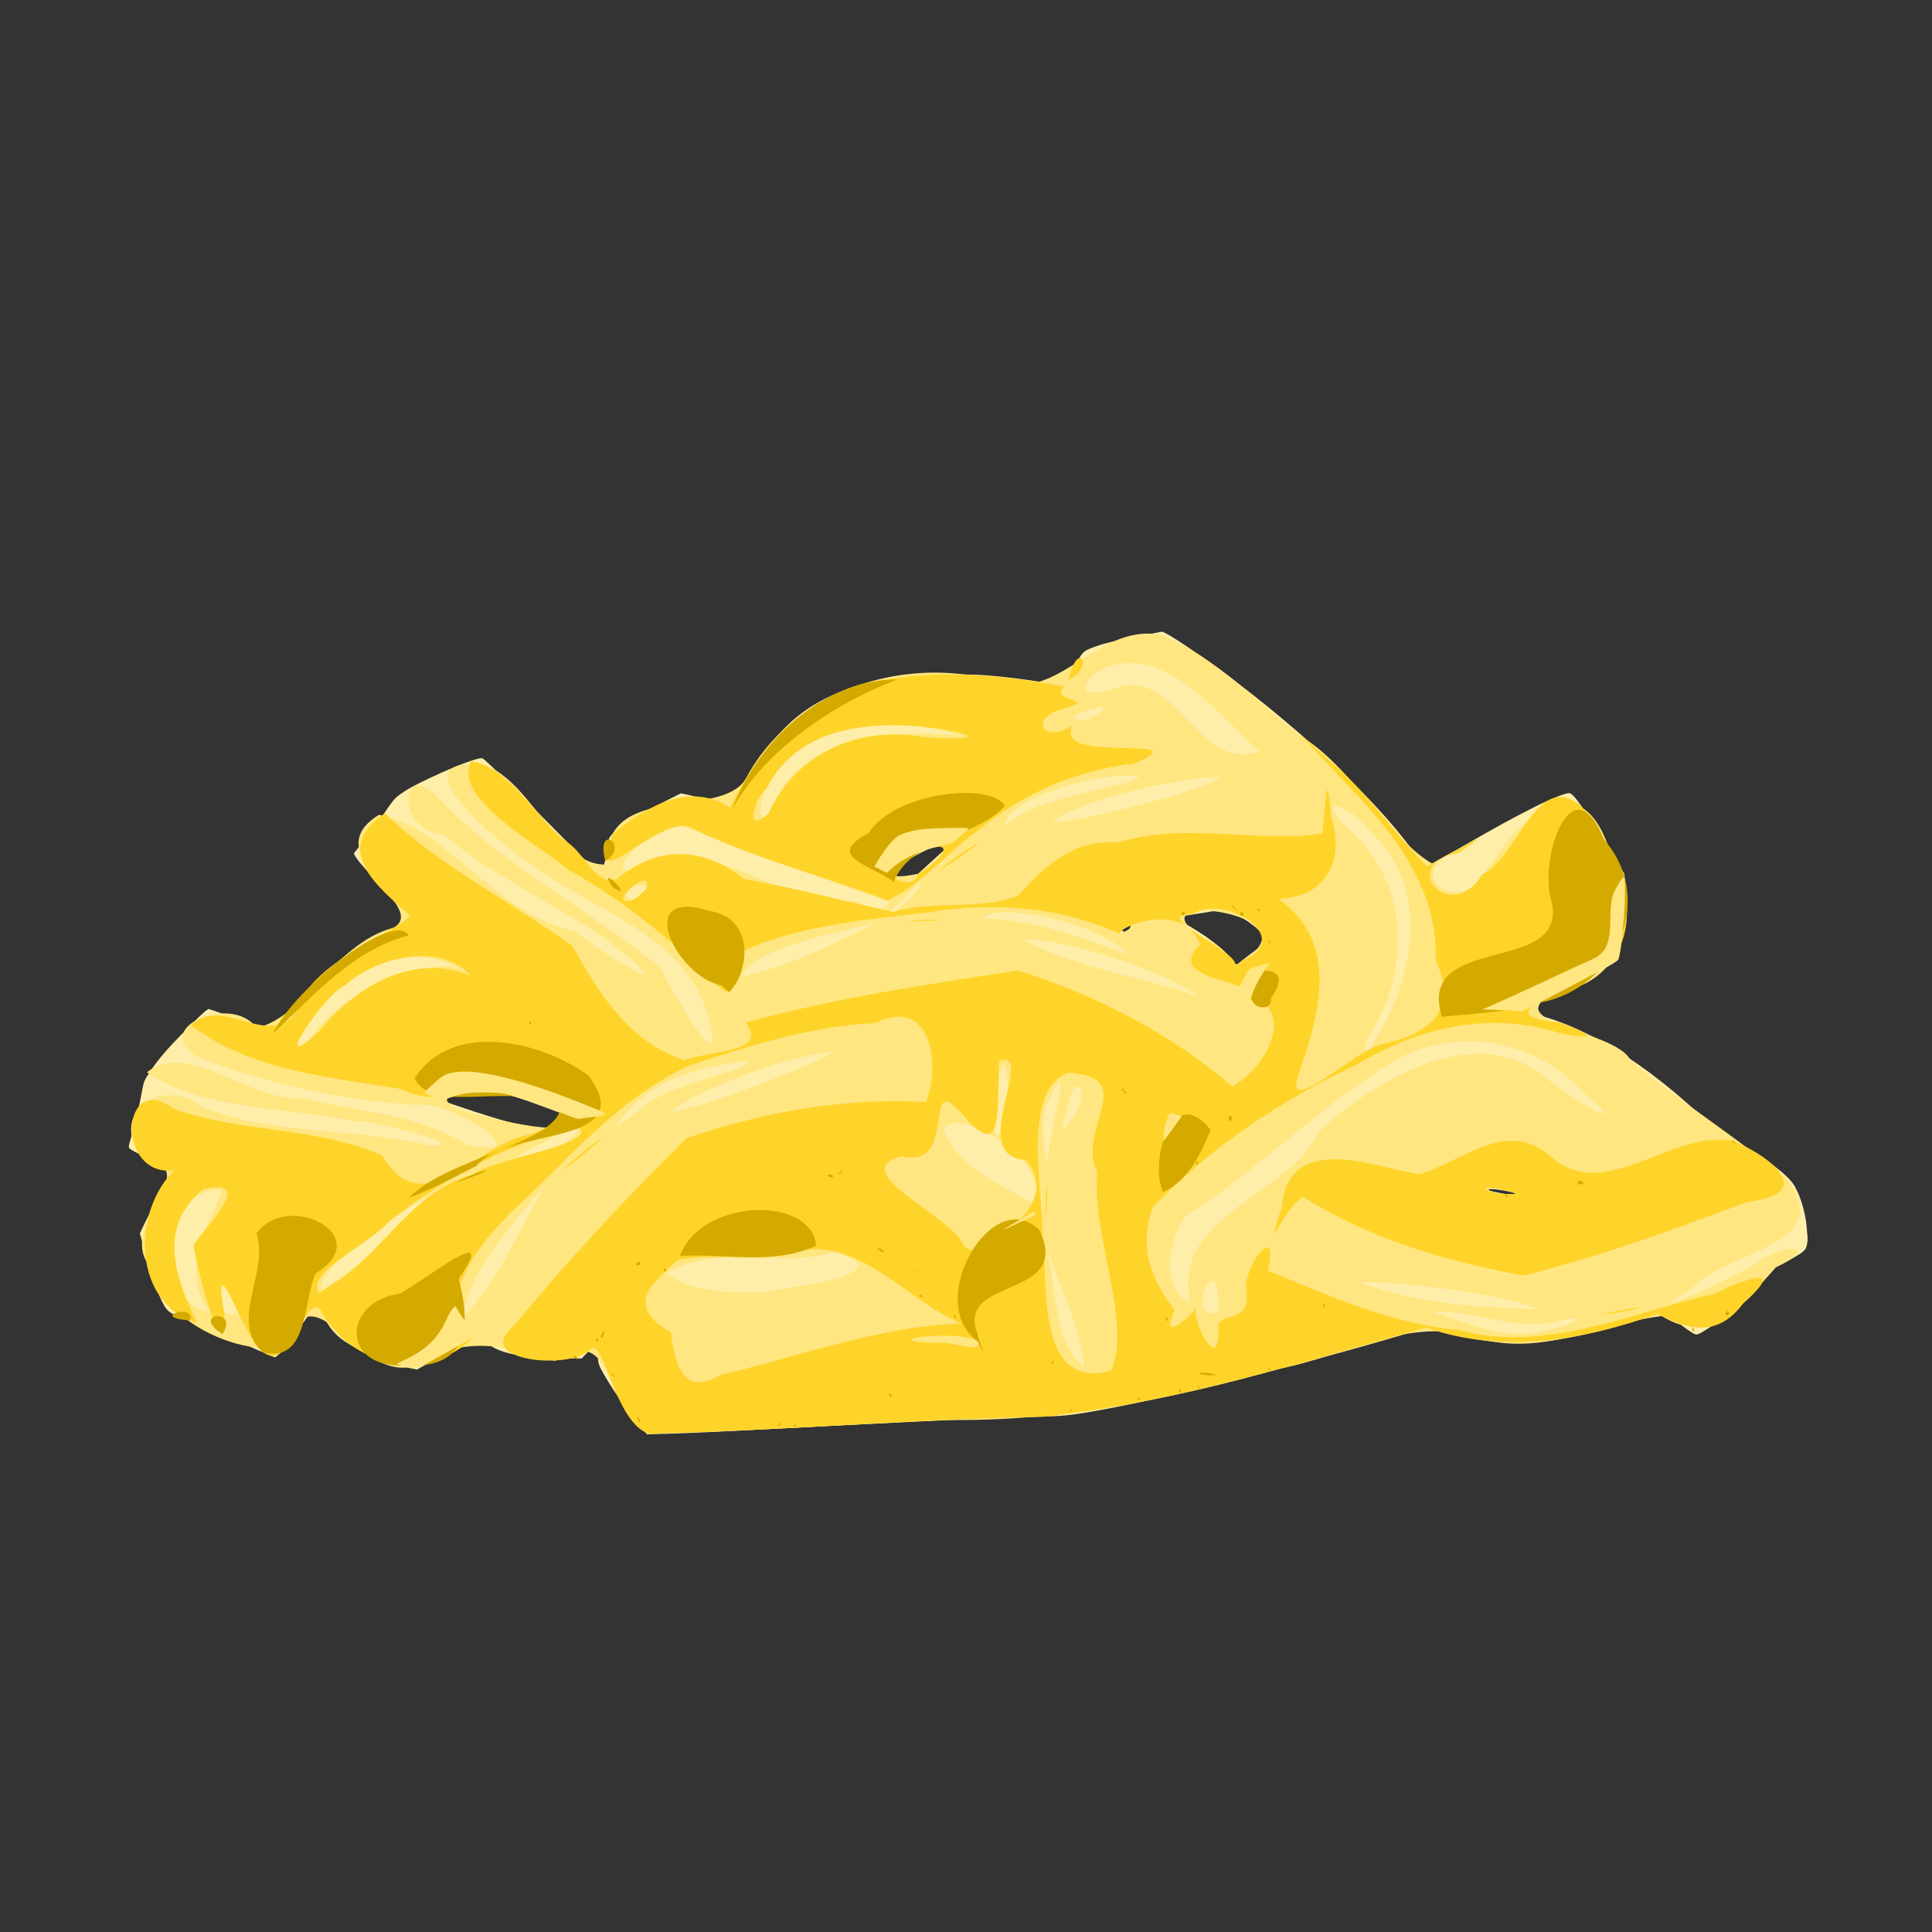 <?xml version="1.0" encoding="UTF-8" standalone="no"?>
<!-- Created with Inkscape (http://www.inkscape.org/) -->

<svg
   width="64"
   height="64"
   viewBox="0 0 16.933 16.933"
   version="1.1"
   id="svg5"
   inkscape:version="1.2 (dc2aedaf03, 2022-05-15)"
   sodipodi:docname="gruyere_rape.svg"
   xmlns:inkscape="http://www.inkscape.org/namespaces/inkscape"
   xmlns:sodipodi="http://sodipodi.sourceforge.net/DTD/sodipodi-0.dtd"
   xmlns="http://www.w3.org/2000/svg"
   xmlns:svg="http://www.w3.org/2000/svg">
  <rect x="0" y="0" width="16.933" height="16.933" fill="#333333" stroke="none"/>
  <sodipodi:namedview
     id="namedview7"
     pagecolor="#ffffff"
     bordercolor="#999999"
     borderopacity="1"
     inkscape:pageshadow="0"
     inkscape:pageopacity="0"
     inkscape:pagecheckerboard="0"
     inkscape:document-units="mm"
     showgrid="false"
     width="64mm"
     units="px"
     inkscape:zoom="16.609946"
     inkscape:cx="32.962178"
     inkscape:cy="30.824904"
     inkscape:window-width="1920"
     inkscape:window-height="1009"
     inkscape:window-x="-8"
     inkscape:window-y="-8"
     inkscape:window-maximized="1"
     inkscape:current-layer="g977"
     inkscape:showpageshadow="0"
     inkscape:deskcolor="#d1d1d1" />
  <defs
     id="defs2" />
  <g
     inkscape:label="Calque 1"
     inkscape:groupmode="layer"
     id="layer1">
    <g
       id="g977"
       transform="translate(0.087,0.035)">
      <path
         style="fill:#ffeeaa;stroke-width:0.008"
         d="M 5.55,12.498 C 5.472,12.415 5.307,12.184 5.219,12.033 5.154,11.922 5.151,11.912 5.155,11.808 l 0.004,-0.089 -0.074,0.076 -0.074,0.076 -0.19,-6.93e-4 C 4.668,11.871 4.612,11.868 4.527,11.855 4.325,11.824 4.249,11.795 4.156,11.716 l -0.056,-0.048 -0.06,0.034 c -0.033,0.018 -0.152,0.086 -0.265,0.15 l -0.206,0.116 -0.049,-0.009 C 3.395,11.936 3.1,11.821 2.972,11.745 2.856,11.675 2.801,11.612 2.727,11.462 l -0.036,-0.072 -0.108,0.151 c -0.151,0.211 -0.24,0.32 -0.261,0.32 -0.005,0 -0.117,-0.048 -0.248,-0.106 C 1.776,11.624 1.562,11.533 1.474,11.501 1.393,11.471 1.372,11.451 1.328,11.362 1.294,11.29 1.218,11.065 1.171,10.892 l -0.032,-0.117 0.039,-0.082 c 0.045,-0.094 0.122,-0.236 0.201,-0.369 0.03,-0.051 0.055,-0.095 0.055,-0.098 0,-0.003 -0.038,-0.022 -0.084,-0.042 -0.116,-0.05 -0.285,-0.136 -0.3,-0.152 -0.012,-0.013 -0.011,-0.019 0.01,-0.092 0.036,-0.124 0.072,-0.274 0.089,-0.367 0.009,-0.047 0.019,-0.1 0.024,-0.116 0.011,-0.042 0.089,-0.157 0.176,-0.259 C 1.424,9.108 1.665,8.864 1.712,8.828 l 0.027,-0.02 0.052,0.016 c 0.028,0.009 0.148,0.054 0.266,0.101 0.118,0.047 0.218,0.086 0.222,0.086 0.004,0 0.051,-0.051 0.105,-0.114 0.286,-0.336 0.56,-0.587 0.774,-0.71 0.099,-0.057 0.33,-0.143 0.386,-0.143 0.01,0 -0.041,-0.056 -0.168,-0.186 C 3.191,7.67 3.051,7.515 3.027,7.47 L 3.014,7.445 3.109,7.326 C 3.161,7.26 3.24,7.153 3.284,7.088 3.35,6.989 3.372,6.963 3.409,6.935 3.478,6.884 3.547,6.846 3.691,6.779 3.92,6.671 4.118,6.598 4.143,6.612 c 0.027,0.015 0.203,0.188 0.598,0.588 0.221,0.224 0.412,0.416 0.425,0.426 l 0.023,0.019 0.024,-0.122 c 0.013,-0.067 0.026,-0.143 0.03,-0.169 0.006,-0.043 0.01,-0.051 0.043,-0.085 0.066,-0.067 0.237,-0.172 0.481,-0.294 l 0.114,-0.057 0.066,0.014 c 0.057,0.012 0.182,0.05 0.322,0.096 0.022,0.007 0.04,0.011 0.042,0.01 0.001,-0.002 0.034,-0.057 0.072,-0.123 C 6.506,6.703 6.614,6.549 6.739,6.403 6.993,6.107 7.377,5.938 7.913,5.886 8.049,5.873 8.392,5.872 8.548,5.883 8.708,5.895 8.899,5.919 9.069,5.947 9.153,5.962 9.228,5.974 9.234,5.975 9.241,5.976 9.268,5.93 9.317,5.836 9.398,5.677 9.402,5.672 9.504,5.635 9.605,5.598 9.754,5.564 10.04,5.512 l 0.06,-0.011 0.042,0.021 c 0.06,0.03 0.29,0.185 0.448,0.301 0.773,0.569 1.476,1.24 1.764,1.684 0.019,0.03 0.038,0.054 0.043,0.054 0.016,0.001 0.122,-0.055 0.309,-0.163 0.332,-0.191 0.45,-0.256 0.668,-0.366 0.13,-0.065 0.257,-0.116 0.292,-0.116 0.035,0 0.126,0.127 0.35,0.49 l 0.133,0.216 0.007,0.065 c 0.007,0.074 -0.003,0.302 -0.02,0.455 -0.012,0.107 -0.032,0.221 -0.04,0.234 -0.013,0.021 -0.205,0.126 -0.649,0.355 l -0.194,0.1 0.063,0.013 c 0.473,0.098 1.031,0.44 1.58,0.971 0.08,0.077 0.109,0.101 0.139,0.112 0.134,0.048 0.422,0.236 0.538,0.35 0.048,0.048 0.064,0.069 0.092,0.128 0.041,0.086 0.076,0.22 0.082,0.31 0.003,0.037 0.006,0.078 0.008,0.09 0.002,0.013 2.48e-4,0.041 -0.004,0.064 -0.006,0.033 -0.013,0.046 -0.037,0.067 -0.029,0.026 -0.194,0.118 -0.267,0.15 -0.035,0.015 -0.04,0.02 -0.079,0.093 -0.066,0.123 -0.175,0.224 -0.409,0.38 -0.139,0.092 -0.166,0.107 -0.186,0.101 -0.027,-0.009 -0.094,-0.055 -0.184,-0.129 l -0.085,-0.07 -0.129,0.041 c -0.504,0.16 -0.86,0.232 -1.153,0.233 -0.205,5.43e-4 -0.357,-0.021 -0.655,-0.094 l -0.156,-0.038 -0.178,0.053 c -0.859,0.256 -2.034,0.55 -2.657,0.664 -0.279,0.051 -0.336,0.057 -0.619,0.064 -0.144,0.004 -0.31,0.009 -0.368,0.011 -0.371,0.016 -0.84,0.038 -1.335,0.064 -1.005,0.053 -1.302,0.067 -1.488,0.072 l -0.182,0.005 z m 7.643,-2.068 c 0.02,-0.013 -0.188,-0.05 -0.253,-0.045 -0.029,0.002 -0.02,0.005 0.071,0.026 0.105,0.024 0.164,0.03 0.182,0.019 z M 4.734,9.837 c 0.035,-0.012 0.1,-0.031 0.144,-0.042 0.044,-0.012 0.08,-0.022 0.079,-0.023 C 4.951,9.766 4.626,9.645 4.531,9.612 4.387,9.563 4.338,9.552 4.244,9.544 4.105,9.534 3.914,9.558 3.817,9.599 l -0.024,0.01 0.03,0.013 c 0.07,0.03 0.414,0.141 0.525,0.17 0.148,0.039 0.27,0.065 0.3,0.066 0.013,3.54e-4 0.052,-0.009 0.086,-0.021 z M 10.795,8.386 c 0.04,-0.031 0.104,-0.08 0.144,-0.109 l 0.072,-0.052 -0.021,-0.044 c -0.026,-0.055 -0.062,-0.088 -0.201,-0.181 l -0.107,-0.071 -0.216,0.035 c -0.29,0.047 -0.27,0.04 -0.211,0.072 0.211,0.112 0.421,0.271 0.442,0.334 0.005,0.015 0.006,0.04 0.003,0.061 -0.005,0.035 -0.005,0.035 0.009,0.024 0.008,-0.007 0.047,-0.038 0.086,-0.069 z M 9.812,8.106 C 9.825,8.087 9.834,8.07 9.832,8.069 9.824,8.06 9.714,8.092 9.714,8.102 c 1.201e-4,0.004 0.028,0.018 0.073,0.038 8.326e-4,3.668e-4 0.012,-0.015 0.025,-0.034 z M 7.962,7.621 c 0.05,-0.046 0.133,-0.121 0.183,-0.167 0.051,-0.045 0.089,-0.084 0.084,-0.085 -0.013,-0.004 -0.156,0.028 -0.214,0.049 -0.074,0.026 -0.18,0.08 -0.233,0.118 -0.052,0.037 -0.093,0.079 -0.083,0.084 0.004,0.002 0.041,0.021 0.083,0.043 0.041,0.022 0.078,0.04 0.082,0.041 0.004,5.581e-4 0.047,-0.037 0.098,-0.083 z"
         id="path987" />
      <path
         style="fill:#ffe680;stroke-width:0.008"
         d="M 5.6,12.531 C 5.213,12.347 5.316,11.538 4.776,11.893 4.323,11.752 3.974,11.669 3.559,11.933 3.03,12.107 2.683,11.016 2.393,11.774 1.94,11.84 1.295,11.505 1.199,11.027 0.983,10.658 1.703,10.201 1.185,10.14 0.829,9.747 1.32,9.375 1.693,9.671 2.335,9.924 3.027,9.844 3.685,10.007 4.09,10.018 3.178,9.778 3.017,9.791 2.424,9.669 1.683,9.695 1.201,9.363 1.566,9.077 2.088,9.616 2.548,9.588 c 0.488,0.12 1.021,0.136 1.449,0.407 C 4.684,10.144 3.827,9.587 3.571,9.65 2.911,9.612 2.275,9.466 1.658,9.234 1.201,8.987 1.94,8.664 2.161,8.974 2.595,8.876 2.843,8.231 3.361,8.097 3.689,7.908 2.658,7.458 3.234,7.107 3.805,7.198 4.277,8 4.954,8.125 5.167,8.314 5.908,8.756 5.363,8.304 4.87,7.916 4.271,7.685 3.796,7.273 3.391,7.268 3.402,6.577 3.768,6.97 4.331,7.564 5.08,7.933 5.702,8.45 5.818,8.684 6.304,9.534 6.114,8.843 5.879,8.133 5.105,7.946 4.567,7.542 4.274,7.346 3.343,6.574 4.171,6.672 4.586,6.84 4.81,7.559 5.227,7.542 5.205,6.797 6.219,7.16 6.448,6.793 6.839,6.05 7.749,5.732 8.543,5.907 9.176,6.2 9.49,5.418 10.09,5.529 c 0.482,0.194 0.858,0.608 1.274,0.92 0.422,0.284 0.74,0.877 1.103,1.086 0.193,-0.129 0.64,-0.316 0.194,-0.102 -0.46,0.21 0.036,0.547 0.263,0.198 0.256,-0.443 0.811,-1.016 1.084,-0.251 0.311,0.471 0.197,1.194 -0.448,1.28 -0.573,0.266 0.52,0.333 0.642,0.596 0.442,0.37 0.932,0.676 1.368,1.038 0.465,0.597 -0.544,0.629 -0.834,0.969 -0.563,0.321 0.457,-0.124 0.622,-0.264 0.276,-0.153 0.478,-0.093 0.122,0.071 -0.284,0.315 -0.566,0.703 -1.002,0.43 -0.533,0.063 -1.054,0.356 -1.602,0.194 -0.596,-0.202 -1.165,0.154 -1.743,0.266 -0.955,0.269 -1.934,0.466 -2.93,0.45 -0.868,0.039 -1.735,0.1 -2.604,0.121 z M 9.417,11.953 C 9.394,11.615 9.119,11.017 9.081,10.898 c 0.102,0.345 0.046,0.805 0.336,1.055 z m 4.051,-0.328 c 0.263,-0.049 0.416,-0.166 0.036,-0.066 -0.348,0.058 -0.711,-0.118 -1.04,-0.098 0.323,0.099 0.66,0.266 1.004,0.164 z M 4.036,11.435 c 0.278,-0.276 0.611,-1.079 0.696,-1.124 -0.29,0.334 -0.731,0.809 -0.758,1.197 0.021,-0.024 0.041,-0.049 0.062,-0.073 z m 6.552,0.033 c 0.031,-0.667 -0.324,0.091 0,0 z m -8.571,-0.003 c -0.181,-0.623 -0.3,0.162 0,0 z m -0.262,-0.003 c -0.31,-0.352 0.066,-0.892 0.103,-1.067 -0.534,-0.053 -0.57,1.039 -0.103,1.067 z m 11.648,-0.022 c -0.436,-0.172 -1.445,-0.255 -1.567,-0.236 0.498,0.193 1.039,0.218 1.567,0.236 z m -3.059,-0.058 c -0.17,-0.771 0.852,-0.919 1.132,-1.502 0.488,-0.442 1.318,-0.954 1.947,-0.503 0.21,0.189 0.877,0.595 0.343,0.138 -0.491,-0.518 -1.282,-0.561 -1.833,-0.121 -0.569,0.374 -1.051,0.869 -1.629,1.229 -0.146,0.203 -0.237,0.623 0.039,0.759 z M 2.914,11.151 c 0.25,-0.16 0.739,-0.706 0.755,-0.71 -0.302,0.204 -0.994,0.62 -0.937,0.837 0.063,-0.039 0.121,-0.085 0.181,-0.127 z m 3.721,0.136 c 0.238,-0.043 1.243,-0.17 0.578,-0.347 -0.481,0.144 -1.061,-0.073 -1.453,0.184 0.198,0.175 0.608,0.174 0.876,0.164 z M 8.984,10.522 C 9.134,10.111 8.247,9.638 8.183,9.87 c 0.135,0.336 0.509,0.481 0.8,0.652 z m 4.233,-0.092 c -0.137,-0.073 -0.435,-0.049 -0.109,0.001 z M 9.095,10.158 C 9.092,9.925 9.361,9.05 9.071,9.675 9.044,9.812 9.058,10.093 9.095,10.158 Z M 4.501,10.091 C 4.823,10.104 5.284,9.682 4.704,9.96 4.686,9.976 4.25,10.182 4.501,10.091 Z M 8.662,9.928 c 0.184,-0.255 0.026,-1.052 -0.003,-0.334 0.007,0.099 -0.074,0.258 0.003,0.334 z M 5.51,9.705 C 5.725,9.458 6.492,9.358 6.469,9.264 6.038,9.311 5.554,9.442 5.315,9.839 l 0.097,-0.067 z m 3.749,0.125 c 0.253,-0.26 0.074,-0.569 -0.003,-0.104 0.006,-0.006 -0.087,0.237 0.003,0.104 z M 4.723,9.843 C 5.209,9.71 4.238,9.505 4.049,9.541 3.311,9.609 4.676,9.882 4.723,9.843 Z M 5.794,9.716 C 6.223,9.624 7.149,9.256 7.21,9.183 6.737,9.226 5.877,9.591 5.794,9.716 Z M 11.899,9.183 c 0.388,-0.56 0.594,-1.408 0.024,-1.927 -0.14,-0.225 -0.54,-0.359 -0.189,-0.023 0.541,0.472 0.545,1.26 0.167,1.83 -0.002,0.031 -0.051,0.097 -0.002,0.12 z M 2.597,9.131 C 2.851,8.653 3.64,8.358 3.942,8.452 3.401,8.151 2.817,8.599 2.519,9.04 c -0.057,0.048 0.027,0.12 0.078,0.091 z M 10.43,8.703 C 10.038,8.419 9.025,8.15 8.89,8.208 9.374,8.456 9.921,8.527 10.43,8.703 Z m 0.337,-0.087 c 0.06,-0.135 -0.086,0.127 0,0 z M 6.532,8.494 C 6.843,8.432 7.554,8.081 7.578,8.059 7.216,8.14 6.49,8.29 6.413,8.525 6.453,8.515 6.492,8.504 6.532,8.494 Z M 10.809,8.38 c 0.693,-0.423 -1.075,-0.63 -0.326,-0.182 0.148,0.018 0.235,0.321 0.326,0.182 z m 0.211,0.026 c 0.155,-0.085 -0.162,0.036 0,0 z M 9.807,8.335 C 9.524,8.028 8.602,7.868 8.534,8.016 8.977,8.021 9.397,8.185 9.807,8.335 Z m 0.01,-0.233 c 0.043,-0.14 -0.23,0.152 0,0 z M 7.76,7.953 C 7.993,7.782 8.097,7.54 7.815,7.856 c 0.006,0.004 -0.169,0.137 -0.054,0.097 z M 7.704,7.87 C 7.097,7.647 6.462,7.442 5.88,7.199 5.591,7.153 5.057,7.823 5.621,7.511 6.238,7.321 6.786,7.939 7.412,7.861 c 0.084,0.041 0.227,0.131 0.292,0.009 z M 5.46,7.858 C 5.848,7.654 5.182,7.716 5.456,7.86 Z M 7.965,7.622 c 0.849,-0.659 -0.794,0.169 0,0 z M 8.728,7.202 C 9.006,6.921 9.852,6.874 9.892,6.768 9.512,6.719 8.681,6.998 8.728,7.202 Z M 9.204,7.17 C 9.612,7.114 10.579,6.854 10.612,6.776 10.179,6.768 9.192,7.051 9.144,7.175 l 0.032,-0.003 0.027,-0.002 z M 6.673,7.051 C 6.948,6.39 7.734,6.36 8.335,6.412 7.746,6.229 6.943,6.269 6.622,6.884 6.574,6.96 6.544,7.281 6.673,7.051 Z M 10.951,6.552 C 10.62,6.262 10.246,5.75 9.77,5.778 9.463,5.787 9.219,6.155 9.686,5.998 10.229,5.8 10.398,6.737 10.951,6.552 Z M 9.454,6.271 c 0.467,-0.267 -0.462,0.043 0,0 z"
         id="path985" />
      <path
         style="fill:#ffd42a;stroke-width:0.008"
         d="M 5.6,12.531 C 5.303,12.433 5.213,11.711 5.094,11.784 4.932,11.983 4.032,11.894 4.418,11.585 4.89,11.011 5.401,10.464 5.926,9.943 6.601,9.709 7.316,9.585 8.03,9.623 8.162,9.276 8.068,8.694 7.58,8.932 7.009,8.961 6.476,9.13 5.943,9.309 5.315,9.602 4.87,10.156 4.371,10.61 4.073,10.919 3.719,11.378 4.063,11.684 3.662,12.093 2.971,11.938 2.722,11.445 2.582,11.294 2.463,12.001 2.223,11.818 2.053,11.715 1.764,10.788 1.88,11.49 1.877,11.986 1.628,11.061 1.61,10.877 1.731,10.695 2.161,10.278 1.693,10.389 1.289,10.72 1.449,11.159 1.64,11.559 1.078,11.393 1.063,10.594 1.44,10.222 0.926,10.289 0.97,9.338 1.431,9.68 2.022,9.898 2.686,9.837 3.26,10.091 3.618,10.699 4.073,10.012 4.521,9.917 4.853,9.815 5.137,9.766 4.659,9.654 4.256,9.401 3.825,9.711 3.425,9.509 2.796,9.404 2.111,9.35 1.587,8.95 1.893,8.651 2.377,9.293 2.58,8.68 2.785,8.355 3.342,8.15 3.51,7.994 3.207,7.723 2.821,7.412 3.286,7.094 3.77,7.559 4.386,7.863 4.929,8.254 5.165,8.675 5.423,9.096 5.913,9.258 6.115,9.172 6.667,9.193 6.445,8.928 7.226,8.712 8.039,8.594 8.834,8.47 9.518,8.687 10.168,9.016 10.714,9.489 11.037,9.305 11.32,8.75 10.757,8.659 10.925,8.55 10.105,8.565 10.431,8.242 10.281,7.828 9.629,8.122 9.741,8.158 9.225,7.915 8.646,7.869 8.084,7.956 7.54,8.024 6.99,8.063 6.475,8.276 6.232,8.391 6.46,8.903 6.109,8.506 5.735,8.151 5.339,7.835 4.887,7.583 4.619,7.361 3.865,6.95 4.045,6.636 4.379,6.695 4.601,7.122 4.882,7.346 5.033,7.434 5.147,7.754 5.328,7.663 5.694,7.367 6.071,7.39 6.439,7.669 6.869,7.746 7.458,7.896 7.741,7.958 8.094,7.851 8.514,7.949 8.839,7.812 9.073,7.548 9.331,7.317 9.713,7.349 c 0.578,-0.186 1.268,0.013 1.79,-0.081 0.027,-0.244 0.039,-0.629 0.077,-0.147 0.124,0.383 -0.047,0.711 -0.463,0.721 0.544,0.387 0.361,1.017 0.174,1.547 C 11.163,9.788 11.813,9.139 12.048,9.113 12.455,9.017 12.692,8.819 12.496,8.377 12.52,7.728 12.093,7.222 11.667,6.785 11.475,6.573 11.088,6.192 11.529,6.6 c 0.336,0.265 0.619,0.685 0.891,0.958 0.17,-0.082 0.727,-0.419 0.275,-0.117 -0.548,0.1 -0.067,0.642 0.21,0.187 0.315,-0.149 0.468,-0.914 0.86,-0.604 0.342,0.382 0.661,1.188 0.098,1.487 -0.215,0.148 -0.944,0.351 -0.286,0.415 0.324,0.112 0.327,0.164 -0.015,0.088 -0.603,-0.188 -1.215,-0.042 -1.745,0.275 -0.664,0.311 -1.294,0.73 -1.802,1.255 -0.134,0.396 0.015,0.664 0.194,0.908 -0.154,0.312 0.183,0.017 0.19,-0.033 -0.054,0.109 0.214,0.627 0.191,0.173 0.014,-0.138 0.301,-0.015 0.244,-0.332 -0.011,-0.226 0.3,-0.598 0.19,-0.159 0.541,0.218 1.085,0.471 1.671,0.519 0.762,0.211 1.522,-0.154 2.253,-0.318 0.262,-0.137 0.629,-0.25 0.25,0.078 -0.237,0.326 -0.507,0.229 -0.758,0.1 -0.648,0.233 -1.36,0.355 -2.026,0.121 -1.1,0.308 -2.203,0.655 -3.342,0.78 -1.158,0.023 -2.314,0.121 -3.472,0.15 z M 6.23,12.015 C 6.929,11.852 7.617,11.589 8.34,11.565 7.851,11.363 7.427,10.779 6.864,10.942 c -0.327,0.083 -0.694,-1.8e-4 -1.009,0.066 -0.259,0.222 -0.453,0.412 -0.064,0.632 0.041,0.273 0.099,0.574 0.439,0.375 z m 3.421,-0.037 C 9.839,11.573 9.479,10.783 9.529,10.234 9.343,9.867 9.91,9.404 9.275,9.367 8.871,9.515 9.048,10.359 9.05,10.8 c 0.05,0.403 -0.06,1.364 0.6,1.178 z M 9.079,10.563 c 0.002,-0.399 0.023,-0.138 9.962e-4,0.097 z m -0.599,1.154 c -0.195,-0.106 -0.973,0.005 -0.327,0.019 0.06,-0.027 0.392,0.109 0.327,-0.019 z M 2.781,11.248 C 3.261,10.982 3.492,10.424 4.041,10.265 4.247,10.117 5.129,9.999 4.995,9.854 4.382,9.958 3.818,10.291 3.327,10.664 3.158,10.873 2.586,11.114 2.707,11.3 l 0.075,-0.051 z M 8.519,10.861 C 8.835,10.759 9.162,10.416 8.902,10.131 8.377,10.105 9.002,9.174 8.674,9.257 8.632,9.581 8.753,10.23 8.324,9.705 7.997,9.353 8.312,10.218 7.816,10.1 c -0.509,0.122 0.428,0.521 0.539,0.77 0.043,0.061 0.117,0.082 0.164,-0.01 z M 2.712,9 C 3.031,8.612 3.525,8.314 4.034,8.513 3.768,8.217 3.208,8.353 2.942,8.598 2.764,8.663 2.241,9.446 2.712,9 Z M 10.809,8.38 c 0.462,-0.195 -0.164,-0.585 -0.435,-0.404 -0.429,0.003 0.441,0.336 0.361,0.461 l 0.074,-0.057 z m 0.218,0.026 c -0.035,-0.071 0.003,-0.023 0,0 z M 5.58,7.754 C 5.639,7.515 5.171,7.966 5.484,7.84 Z M 13.937,11.49 c 0.289,-0.074 0.557,-0.093 0.097,-0.012 l -0.097,0.012 z m -0.739,-0.357 c -0.655,-0.128 -1.299,-0.321 -1.867,-0.68 -0.212,0.159 -0.345,0.599 -0.185,0.096 0.062,-0.669 0.785,-0.364 1.204,-0.292 0.368,-0.103 0.75,-0.482 1.129,-0.178 0.501,0.478 1.103,-0.253 1.645,-0.105 0.328,0.139 0.708,0.454 0.106,0.524 -0.642,0.244 -1.297,0.478 -1.958,0.646 l -0.074,-0.011 z m 0.018,-0.704 c -0.436,-0.136 -0.313,0.024 0,0 z M 4.846,10.217 c 0.161,-0.157 0.579,-0.462 0.167,-0.124 -0.056,0.041 -0.105,0.093 -0.167,0.124 z M 7.861,8.036 c 0.187,-0.018 0.506,-0.006 0.113,0.002 l -0.113,-0.002 z M 7.689,7.856 C 7.117,7.636 6.521,7.493 5.97,7.218 5.684,7.096 5.035,7.883 5.287,7.271 5.58,7.036 5.947,6.809 6.312,7.044 6.58,6.484 7.055,5.977 7.704,5.917 8.214,5.837 8.737,5.885 9.241,5.982 9.088,6.114 9.576,6.086 9.213,6.183 8.927,6.269 9.06,6.484 9.312,6.326 9.14,6.676 10.464,6.387 9.859,6.656 9.352,6.715 8.871,6.918 8.478,7.25 8.207,7.437 7.987,7.729 7.689,7.856 Z M 7.957,7.629 C 8.377,7.349 8.141,7.31 7.808,7.516 7.504,7.578 7.92,7.81 7.957,7.629 Z M 6.653,7.086 C 6.892,6.569 7.436,6.327 7.985,6.422 8.145,6.443 8.668,6.453 8.208,6.362 7.646,6.272 6.917,6.29 6.631,6.88 c -0.099,0.065 -0.209,0.427 0.023,0.207 z m 1.485,0.511 c 0.243,-0.202 0.567,-0.376 0.119,-0.074 l -0.085,0.055 z M 9.279,5.923 c 0.082,-0.374 0.236,-0.1 0,0 z"
         id="path983" />
      <path
         style="fill:#d4aa00;stroke-width:0.008"
         d="m 5.835,12.511 c 0.061,-0.001 0.053,-0.001 0,0 z m 0.976,-0.034 c 0.036,-0.032 0.027,-0.024 0,0 z m -0.182,-0.006 c 0.049,1.09e-4 0.036,8.1e-5 0,0 z m 0.254,-0.006 c -0.063,0.005 0.045,-0.034 0,0 z m -0.147,-0.011 c 0.048,-0.058 0.003,0.036 0,0 z m -1.227,-0.034 c -0.046,-0.107 0.056,0.048 0,0 z m 2.426,-0.029 c 0.061,-0.001 0.053,-0.001 0,0 z m 0.314,-0.003 c 0.049,1.09e-4 0.036,8.1e-5 0,0 z m -2.68,-0.041 0.003,-2.4e-4 z m 0.89,0.006 c 0.046,-0.005 0.038,-0.004 0,0 z m 2.828,-0.02 c 0.048,-0.058 0.003,0.036 0,0 z m 0.596,-0.105 c -0.031,-0.048 0.067,0.031 0,0 z m -2.179,-0.037 c 0.02,-0.041 0.038,0.06 0,0 z m 0.291,-0.02 0.107,4.2e-4 z m 2.256,-0.002 c -0.012,-0.085 0.037,0.013 0,0 z m 0.159,-0.051 c 0.001,-0.05 0.032,0.066 0,0 z M 5.274,12.011 c 0.003,-0.036 0.048,0.058 0,0 z m 5.303,3e-4 c -0.077,0.027 -0.258,-0.028 -0.076,-0.012 z m 0.454,-0.037 c 0.009,-0.066 0.026,0.021 0,0 z M 3.432,11.933 c -0.534,0.005 -0.509,-0.559 -0.016,-0.63 0.234,-0.123 0.886,-0.656 0.516,-0.13 0.123,0.444 0.067,0.803 -0.499,0.759 z m 5.699,-0.023 c 0.044,-0.061 -0.006,0.045 0,0 z M 4.946,11.87 c -0.033,-0.061 0.089,0.029 0,0 z M 2.217,11.816 c -0.3,-0.259 0.056,-0.701 -0.056,-1.041 0.276,-0.378 1.056,0.021 0.519,0.351 -0.113,0.232 -0.057,0.793 -0.463,0.691 z m 6.269,-0.092 c -0.486,-0.339 0.126,-1.391 0.538,-0.976 0.291,0.615 -0.747,0.398 -0.542,0.91 -0.006,0.023 0.113,0.308 0.004,0.066 z m -3.591,0.099 0.007,-3.38e-4 z m 0.101,0.008 c 0.055,-0.053 0.067,-0.064 0,0 z m 0.149,-0.107 c -0.037,-0.054 0.045,-0.013 0,0 z m 0.033,-0.045 c 0.061,-0.129 0.014,0.059 0,0 z m -3.315,-0.021 c -0.292,-0.187 0.151,-0.234 0,0 z M 14.747,11.625 c -0.019,-0.081 0.045,0.045 0,0 z M 1.58,11.538 c -0.372,-0.024 0.049,-0.159 0,0 z m 8.554,-7.5e-4 c -0.019,-0.063 0.045,0.016 0,0 z M 8.275,11.506 c -0.016,-0.051 0.059,0.045 0,0 z m 6.296,-0.001 0.009,-0.002 z m 0.464,-0.019 c 0.03,-0.085 0.056,0.031 0,0 z M 8.211,11.458 c -0.052,-0.023 -0.036,-0.016 0,0 z m 1.953,-0.04 -0.012,-0.019 z m 1.346,-0.005 c 0.02,-0.07 0.021,0.041 0,0 z m 0.076,-0.021 c 0.054,-0.017 0.038,-0.012 0,0 z M 7.975,11.326 c -0.016,-0.051 0.059,0.045 0,0 z m -0.07,-0.051 -0.007,-10e-4 z m 0.245,-0.016 0.003,-2.4e-4 z M 7.926,11.103 c -0.154,-0.088 0.114,0.058 0,0 z m -2.199,4.6e-4 c 0.022,-0.056 0.044,0.022 0,0 z m -0.243,-0.055 c 0.053,-0.067 0.058,0.028 0,0 z m 0.388,-0.075 c 0.183,-0.506 1.148,-0.535 1.195,-0.092 -0.373,0.178 -0.8,0.065 -1.195,0.092 z m 1.851,-0.033 0.006,1.84e-4 z m -0.077,9.6e-4 c -0.124,-0.093 0.06,0.001 0,0 z m -1.945,-0.028 c 0.048,-0.029 0.032,-0.019 0,0 z m 1.968,-0.014 0.004,-0.001 z m 2.278,-0.144 0.014,-0.026 z m 3.099,-0.197 c 0.054,2.28e-4 0.035,1.5e-4 0,0 z m -5.887,-0.01 -9.769e-4,-0.008 z M 3.496,10.464 C 3.823,10.123 4.75,9.989 4.823,9.693 4.47,9.411 3.709,9.756 3.547,9.416 3.875,8.904 4.654,9.089 5.07,9.391 5.534,10.023 4.373,9.834 4.09,10.182 3.896,10.283 3.702,10.387 3.496,10.464 Z m 9.62,-0.004 c -0.038,-0.05 0.043,-0.001 0,0 z m -3.01,-0.048 c -0.122,-0.272 0.081,-0.972 0.418,-0.543 -0.089,0.21 -0.195,0.445 -0.418,0.543 z m 3.63,-0.076 c 0.02,-0.067 0.113,0.042 0,0 z m -9.841,-5.43e-4 c 0.235,-0.125 0.453,-0.161 0.076,-0.026 z m 2.632,-0.007 0.025,-0.004 z m 0.636,-0.058 c 0.035,-0.044 0.095,0.045 0,0 z m 0.102,-0.025 c 0.074,-0.072 -0.015,0.05 0,0 z m 3.133,-0.076 c -0.005,-0.07 0.035,0.013 0,0 z m 3.975,-0.006 0.025,-0.005 z m -0.026,-0.011 c 0.074,-0.024 0.085,-0.027 0,0 z m -4.323,-0.132 0.004,0.004 z m 10e-7,-0.06 0.004,0.004 z m 0.561,0.004 0.006,-2.213e-4 z m 4.512,0.004 c -0.015,-0.046 0.068,0.07 0,0 z m -4.445,-0.117 0.007,-0.005 z m 0.031,-0.062 c -0.005,-0.103 0.058,5.174e-4 0,0 z M 9.841,9.592 9.851,9.592 Z M 9.762,9.547 c 0.02,-0.053 0.032,0.014 0,0 z m -0.018,-0.027 c 0.048,-0.058 0.003,0.036 0,0 z M 4.906,9.202 c 0.053,-0.006 0.035,-0.004 0,0 z m 4.347,-0.008 0.009,-6.64e-5 z m -1.109,-0.062 c 0.077,1.9e-5 0.09,2.21e-5 0,0 z M 2.304,9.025 C 2.503,8.613 3.362,7.945 3.496,8.163 3.003,8.291 2.662,8.692 2.304,9.025 Z m 2.245,-0.101 c 0.032,-0.014 0.02,0.053 0,0 z M 12.551,8.877 C 12.318,8.129 13.672,8.527 13.51,7.859 13.396,7.497 13.69,6.63 13.972,7.324 c 0.463,0.53 0.093,1.305 -0.558,1.428 -0.28,0.083 -0.574,0.095 -0.863,0.125 z m -8.088,-0.022 0.004,-0.001 z M 10.888,8.732 c -0.373,-0.229 0.471,-0.438 0.164,-0.019 0.017,0.109 -0.141,0.101 -0.164,0.019 z M 6.237,8.6 C 5.852,8.538 5.446,7.733 6.131,7.949 6.539,8.012 6.478,8.495 6.302,8.661 Z m 4.954,0.064 0.001,-0.027 z m -0.102,-0.148 0.004,7e-7 z m -0.056,-0.303 c 0.019,-0.051 0.007,0.062 0,0 z m -0.239,-0.217 c -0.044,-0.066 0.057,-0.026 0,0 z m -0.529,-0.014 c 0.029,-0.067 0.053,0.023 0,0 z m 0.671,-0.053 c 0.036,-0.008 -0.002,0.058 0,0 z m -0.215,-0.008 c -0.061,-0.082 0.083,0.066 0,0 z m 0.121,-0.048 0.026,1.5e-4 z M 5.285,7.744 c -0.164,-0.245 0.216,0.13 0,0 z M 7.745,7.693 C 7.548,7.547 7.133,7.469 7.526,7.268 7.741,6.911 8.601,6.811 8.72,7.03 8.457,7.316 7.912,7.299 7.745,7.693 Z M 5.219,7.512 c -0.092,-0.341 0.222,-0.144 0,0 z M 6.333,7.053 C 6.562,6.455 7.114,5.929 7.781,5.919 7.193,6.144 6.615,6.548 6.333,7.053 Z"
         id="path981" />
      <path
         style="fill:#ffe680;stroke-width:0.008"
         d="m 3.455,11.94 c -0.033,-0.01 -0.063,-0.018 -0.068,-0.019 -0.004,-2.82e-4 0.018,-0.012 0.049,-0.026 0.203,-0.091 0.316,-0.198 0.393,-0.372 0.015,-0.035 0.039,-0.075 0.051,-0.088 l 0.023,-0.024 0.026,0.043 c 0.034,0.057 0.075,0.11 0.126,0.165 l 0.042,0.045 -0.032,0.019 c -0.018,0.01 -0.134,0.076 -0.259,0.147 -0.256,0.145 -0.245,0.141 -0.35,0.109 z m 5.266,-1.206 c 0.017,-0.012 0.225,-0.134 0.249,-0.147 0.016,-0.008 0.017,-0.007 0.017,0.012 -9e-5,0.019 -0.005,0.023 -0.062,0.046 -0.034,0.014 -0.095,0.042 -0.136,0.062 -0.076,0.037 -0.094,0.044 -0.068,0.026 z M 10.112,9.922 c 2.33e-4,-0.056 0.01,-0.099 0.035,-0.159 0.022,-0.052 0.014,-0.05 0.087,-0.025 l 0.036,0.012 -0.055,0.075 c -0.03,0.041 -0.066,0.09 -0.079,0.108 l -0.024,0.033 1.8e-4,-0.045 z M 4.936,9.757 C 4.909,9.748 4.824,9.716 4.746,9.686 4.566,9.618 4.399,9.563 4.332,9.55 c -0.032,-0.006 -0.101,-0.01 -0.176,-0.01 -0.132,3.383e-4 -0.186,0.008 -0.309,0.046 l -0.065,0.02 -0.075,-0.029 c -0.041,-0.016 -0.075,-0.031 -0.075,-0.034 0,-0.009 0.12,-0.118 0.156,-0.142 C 3.957,9.288 4.441,9.393 5.178,9.703 5.219,9.72 5.22,9.721 5.207,9.734 5.199,9.741 5.176,9.748 5.152,9.75 5.099,9.755 4.994,9.769 4.988,9.772 4.986,9.774 4.962,9.767 4.936,9.757 Z M 13.175,8.823 c -0.021,-0.003 -0.092,-0.006 -0.158,-0.007 -0.073,-6.893e-4 -0.114,-0.004 -0.104,-0.007 0.046,-0.018 0.289,-0.128 0.37,-0.166 0.051,-0.024 0.094,-0.044 0.095,-0.044 0.001,0 0.046,-0.021 0.099,-0.046 0.053,-0.025 0.113,-0.054 0.134,-0.063 0.079,-0.037 0.175,-0.081 0.234,-0.106 0.141,-0.061 0.179,-0.136 0.182,-0.357 0.002,-0.155 0.009,-0.197 0.047,-0.272 0.033,-0.065 0.067,-0.111 0.075,-0.1 0.009,0.013 0.008,0.199 -0.001,0.325 -0.01,0.135 -0.034,0.328 -0.047,0.371 -0.012,0.041 -0.019,0.046 -0.292,0.19 -0.397,0.21 -0.555,0.29 -0.575,0.289 -0.011,-5.513e-4 -0.037,-0.004 -0.057,-0.007 z M 10.82,8.692 c -0.029,-0.018 -0.056,-0.034 -0.06,-0.036 -0.005,-0.002 -0.005,-0.008 6.3e-4,-0.017 0.004,-0.008 0.023,-0.041 0.04,-0.074 0.054,-0.101 0.058,-0.106 0.092,-0.119 0.035,-0.013 0.148,-0.043 0.148,-0.039 0,0.001 -0.019,0.029 -0.042,0.061 -0.044,0.061 -0.1,0.171 -0.115,0.226 -0.005,0.017 -0.009,0.032 -0.01,0.031 -8.72e-4,-2.963e-4 -0.025,-0.015 -0.054,-0.034 z M 7.63,7.587 7.576,7.559 7.619,7.489 c 0.054,-0.086 0.113,-0.159 0.154,-0.189 0.037,-0.026 0.103,-0.048 0.197,-0.064 0.07,-0.012 0.414,-0.021 0.43,-0.011 0.007,0.004 -0.059,0.063 -0.137,0.123 -0.009,0.007 -0.046,0.018 -0.082,0.024 -0.172,0.03 -0.362,0.118 -0.463,0.214 -0.017,0.016 -0.032,0.03 -0.032,0.029 -3.6e-4,-2.04e-4 -0.025,-0.013 -0.055,-0.028 z"
         id="path979" />
    </g>
  </g>
</svg>
